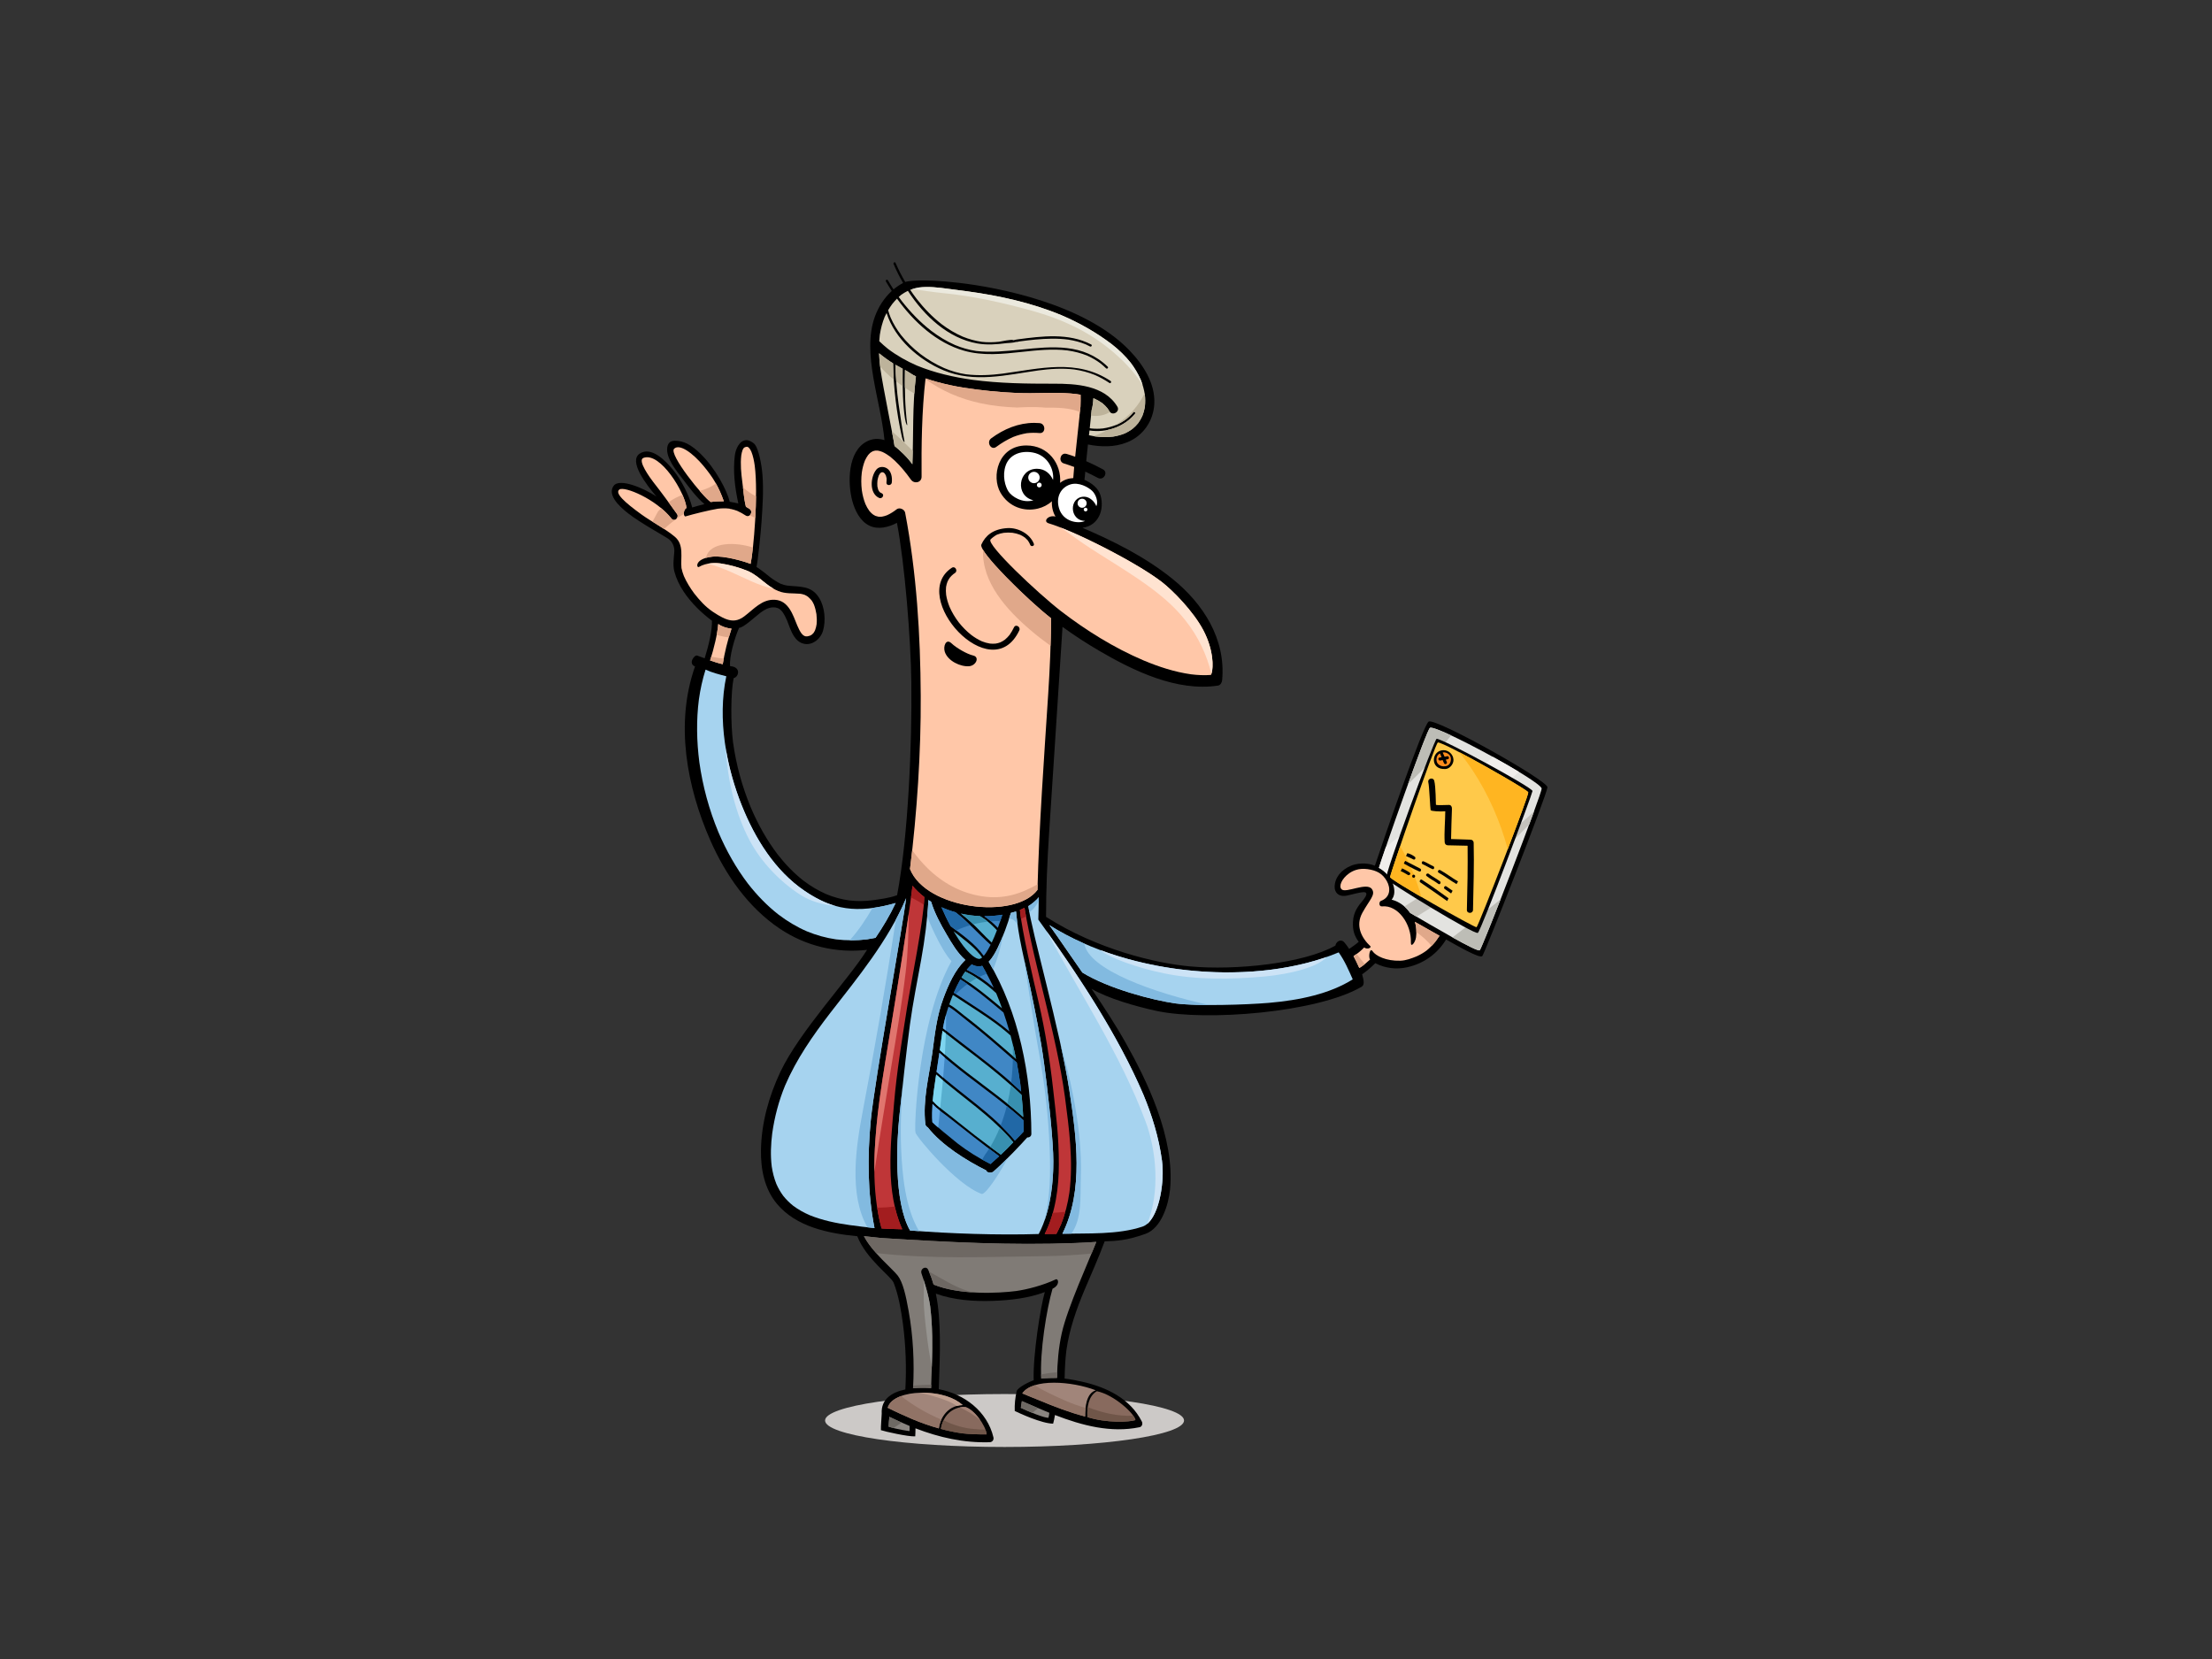 <?xml version="1.0" encoding="utf-8"?>
<!-- Generator: Adobe Illustrator 17.0.0, SVG Export Plug-In . SVG Version: 6.00 Build 0)  -->
<!DOCTYPE svg PUBLIC "-//W3C//DTD SVG 1.1//EN" "http://www.w3.org/Graphics/SVG/1.1/DTD/svg11.dtd">
<svg version="1.1" id="Layer_1" xmlns="http://www.w3.org/2000/svg" xmlns:xlink="http://www.w3.org/1999/xlink" x="0px" y="0px"
	 width="800px" height="600px" viewBox="0 0 800 600" enable-background="new 0 0 800 600" xml:space="preserve">
<rect x="0" y="0" width="800" height="600" fill="#333333" stroke="none"/>
<g>
	<path fill="#CCC9C7" d="M363.32,504.171c35.842,0,64.905,4.282,64.905,9.57c0,5.29-29.064,9.58-64.905,9.58
		c-35.856,0-64.919-4.29-64.919-9.58C298.401,508.452,327.464,504.171,363.32,504.171z"/>
	<path d="M318.886,170.804c-0.037,0-0.075,0.006-0.113,0.011c0.038-0.005,0.063-0.011,0.107-0.011
		c-0.018,0.006-0.044,0.011-0.069,0.025C318.835,170.815,318.861,170.81,318.886,170.804c0.02,0,0.038-0.013,0.064-0.013
		c-0.019,0-0.037,0-0.056,0.013c0.019-0.013,0.044-0.024,0.069-0.03C318.937,170.78,318.912,170.791,318.886,170.804z"/>
	<path d="M319.678,170.959c-0.031-0.016-0.063-0.033-0.096-0.052c-0.018-0.014-0.036-0.025-0.062-0.038
		c0.026,0.013,0.037,0.024,0.05,0.038c-0.037-0.014-0.075-0.032-0.113-0.051c0.038,0.025,0.089,0.043,0.132,0.062
		c0.045,0.033,0.09,0.063,0.134,0.101c-0.044-0.038-0.089-0.068-0.127-0.094C319.627,170.932,319.654,170.943,319.678,170.959z"/>
	<polygon points="318.886,170.804 318.88,170.804 318.886,170.804 318.893,170.804 	"/>
	<path d="M319.57,170.907c0.006,0,0.012,0,0.012,0c0,0.011,0.013,0.011,0.013,0.019c0-0.008,0-0.008-0.007-0.008
		C319.582,170.911,319.582,170.907,319.57,170.907z"/>
	<path d="M493.741,323.938c-0.003,0.005-0.003,0.011-0.003,0.018c0-0.006-0.003-0.018-0.003-0.024c0-0.006,0-0.016,0.003-0.022
		C493.738,323.916,493.738,323.925,493.741,323.938z"/>
	<path d="M221.913,175.726c2.153-3.032,11.224,1.009,15.495,3.833c-3.673-4.267-10.193-12.79-6.043-15.506
		c4.155-2.713,9.248,2.395,12.2,6.055c2.737,3.383,5.778,9.174,6.779,13.43c1.494-0.435,2.969-0.867,4.42-1.229
		c-2.951-2.509-5.397-5.861-7.691-8.874c-2.192-2.885-6.411-7.75-5.732-11.727c0.285-1.698,1.361-2.306,2.762-2.306
		c3.097,0,5.847,1.388,9.281,4.74c5.435,5.306,9.591,13.338,10.54,17.334c0.545,0.111,2.56,0.433,3.105,0.604
		c-1.242-5.684-1.99-11.598-1.268-17.383c0.3-2.317,1.673-5.447,4.156-5.511c1.001-0.019,2.495,0.774,3.117,1.603
		c1.437,1.92,2.445,7.437,2.711,10.864c0.456,5.745,0.058,11.185-0.318,16.932c-0.239,3.814-1.368,14.742-1.836,16.454
		c1.659,1.051,3.56,2.604,5.081,3.819c1.191,0.894,2.407,1.671,3.75,2.312c0.71,0.271,1.419,0.468,2.167,0.603
		c4.65,0.552,8.836-0.171,11.706,4.532c2.015,3.316,2.433,8.181,1.349,11.855c-0.956,3.237-4.523,5.89-7.906,4.326
		c-2.977-1.373-3.96-5.314-5.099-8.102c-0.481-1.089-0.988-2.141-1.679-3.103c-0.285-0.349-0.59-0.66-0.932-0.95
		c-0.24-0.152-0.47-0.285-0.716-0.404c-0.298-0.105-0.595-0.173-0.905-0.232c-0.469-0.037-0.919-0.037-1.382,0
		c-0.57,0.097-1.101,0.249-1.634,0.452c-0.862,0.398-1.647,0.912-2.413,1.475c-2.414,1.901-6.113,5.397-7.672,5.436
		c-1.546,3.433-3.656,10.572-3.249,13.872c4.11,0.228,3.129,3.972,1.285,4.302c-1.089,5.2-1.089,16.649-0.228,23.268
		c1.128,8.095,3.289,16.026,6.438,23.571c2.559,6.024,5.752,11.778,9.73,16.989c0,0.005,0.013,0.021,0.018,0.021
		c2.705,3.465,5.753,6.648,9.205,9.363c2.572,1.957,5.336,3.624,8.287,4.922c2.649,1.102,5.404,1.868,8.236,2.271
		c2.812,0.344,5.619,0.317,8.425-0.03c2.901-0.42,6.258-0.813,8.996-1.854c4.029-21.362,5.396-54.312,5.148-76.761
		c-0.182-16.074-2.419-43.386-5.213-57.907c-2.946,1.595-6.804,2.583-9.997,1.015c-3.397-1.673-5.246-5.577-6.171-9.045
		c-1.697-6.426-1.672-17.715,5.202-21.362c2.18-1.161,4.365-1.18,6.461-0.507c-1.311-14.266-8.279-31.32-3.471-44.648
		c1.26-3.509,3.351-6.792,6.113-9.31c-0.747-1.142-1.456-2.295-2.127-3.44c-0.184-0.323,0.101-0.628,0.386-0.628
		c0.126,0,0.246,0.063,0.335,0.2c0.645,1.129,1.33,2.219,2.039,3.308c1.065-0.898,2.219-1.684,3.459-2.319
		c-1.323-2.28-2.477-4.599-3.446-6.879c-0.139-0.335,0.152-0.631,0.418-0.631c0.12,0,0.235,0.054,0.297,0.216
		c1.021,2.38,2.199,4.697,3.517,6.925c0.469-0.214,5.429-1.302,19.55,0.331c14.113,1.637,45.287,7.629,61.386,24.263
		c5.054,5.22,9.513,12.038,9.139,19.461c-0.315,6.208-4.047,11.619-9.837,13.936c-4.512,1.802-9.427,1.736-14.165,0.772
		c-0.22,2.011-0.43,4.031-0.627,6.047c2.047,0.898,4.061,1.884,6.044,2.951c2.047,1.088,0.228,4.193-1.817,3.102
		c-1.501-0.804-3.029-1.557-4.562-2.279c-0.076,0.823-0.253,2.812-0.305,2.964c2.497,1.089,5.044,2.939,5.83,5.677
		c1.437,5.041-0.634,10.896-6.551,11.675c11.466,4.927,22.679,10.534,32.447,18.383c11.226,9.033,19.436,21.8,18.08,36.688
		c-0.082,0.847-0.569,1.86-1.532,2.001c-14.849,2.255-30.511-5.322-42.951-12.596c-4.51-2.64-8.957-5.523-13.252-8.639
		c-1.61,25.492-3.268,49.943-4.877,74.916c-0.647,9.984-1.078,19.968-1.078,29.964c18.586,11.835,39.783,16.795,52.015,17.909
		c16.718,1.517,41.304-1.089,52.643-7.526c0.146-0.982,1.013-1.811,1.932-1.811c0.437,0,0.886,0.189,1.273,0.639
		c0.653,0.758,1.228,1.559,1.767,2.376c0.608-0.39,2.724-1.862,3.447-2.58c-1.421-1.917-2.268-4.007-2.079-7.241
		c0.204-3.513,1.724-5.547,3.761-7.94c0.197-0.287,1.779-2.168,0.737-2.662c-1.036-0.495-5.814,1.108-7.424,1.254
		c-2.299,0.205-3.75-1.24-3.7-3.338c0.076-3.241,2.269-6.096,6.082-7.645c1.723-0.698,5.195-1.264,8.473,0.057
		c3.544-10.631,17.326-50.535,19.426-52.106c2.167-1.627,43.121,21.274,42.989,23.762c-0.131,2.498-22.647,59.969-23.567,61.018
		c-0.917,1.051-9.359-3.903-13.09-5.991c-3.184,5.206-8.081,8.728-14.127,10.06c-3.867,0.847-7.9,0.373-11.476-1.483
		c-1.292,1.308-3.24,2.969-4.77,4.014c0.799,2.68,0.773,3.941-0.216,4.524c-16.047,9.363-56.183,12.523-73.997,8.749
		c-7.507-1.599-17.84-4.586-23.655-8.021c4.384,6.432,8.667,12.945,12.48,19.759c7.178,12.805,17.807,33.949,15.906,52.923
		c-0.52,5.219-3.066,13.854-8.837,15.929c-6.702,2.422-10.795,2.61-14.817,2.732c-0.019,0.057-0.019,0.106-0.044,0.163
		c-2.167,5.879-4.758,11.583-7.196,17.345c-2.965,7.063-5.499,14.255-6.576,21.856c-0.418,3.405-0.581,6.827-0.645,10.255
		c2.217,0.265,4.403,0.69,6.434,1.155c8.712,1.976,17.277,6.037,21.502,14.404c0.38,0.748,0.096,1.836-0.829,2.035
		c-10.334,2.146-20.734-0.603-30.598-4.408c-0.159,1.096-0.449,2.357-0.666,3.122c-4.155-0.044-12.213-3.784-13.879-4.586
		c-0.095-2.364,0.158-4.86,0.702-7.15c0.323-1.383,4.802-3.549,6.145-3.949c-0.304-9.21,2.484-26.524,4.017-31.903
		c-5.936,2.238-12.531,2.964-18.764,3.18c-6.822,0.241-14.134-0.259-20.639-2.615c1.078,5.176,1.357,10.573,1.457,15.818
		c0.108,6.248-0.208,12.493-0.405,18.74c9.172,1.676,17.573,8.005,19.777,17.428c0.215,0.897-0.412,1.721-1.331,1.752
		c-9.445,0.285-18.313-1.735-26.859-5.024c-0.013,1.055-0.037,2.255-0.095,2.902c-2.526,0.159-10.965-1.743-12.411-2.244
		c-0.032-1.747,0.216-4.007,0.292-5.951c-0.33-5.355,3.802-7.788,8.54-8.77c0.45-7.912,0.152-15.863-0.862-23.705
		c-0.69-5.006-1.533-10.193-3.37-14.91c-1.039-2.398-9.932-8.56-13.144-16.797c-10.738-1.047-22.128-3.452-29.027-11.683
		c-4.569-5.439-5.924-12.593-5.81-19.528c0.165-9.751,2.864-19.424,7.006-28.197c6.97-14.754,24.851-33.641,31.358-44.169
		c-11.086,1.256-22.12-1.318-31.597-7.688c-11.403-7.659-19.601-19.467-25.075-31.897c-8.565-19.443-12.79-42.393-5.536-62.907
		c-2.61-1.018-0.26-4.263,0.785-3.938c0.641,0.201,1.368,0.542,2.699,0.986c1.489-4.751,2.749-10.135,2.634-13.581
		c-3.813-2.843-7.582-6.524-10.236-10.531c-1.481-2.234-2.659-4.661-3.357-7.263c-0.658-2.477-0.095-5.577-0.012-7.336
		c0.075-1.755-0.724-3.517-2.244-4.554c-1.513-1.039-9.818-5.58-14.29-9.022C223.192,182.592,219.758,178.759,221.913,175.726z"/>
	<path fill="#FFC7A8" d="M254.441,168.511c-3.769-4.523-8.646-8.203-10.642-6.209c-1.996,2.001,10.561,17.585,13.259,19.252
		c1.267-0.203,3.471-0.265,4.72-0.271C259.935,176.051,257.875,172.629,254.441,168.511z"/>
	<path fill="#E0A88A" d="M258.908,174.844c1.084,1.922,2.002,3.98,2.87,6.438c-1.249,0.006-3.453,0.068-4.72,0.271
		c-0.748-0.462-2.256-1.995-3.991-4.009C255.164,176.988,257.273,176.138,258.908,174.844z"/>
	<path fill="#FFC7A8" d="M264.558,227.361c-1.672-0.184-3.364-0.658-4.789-1.682c-0.291,3.544-1.571,8.922-2.952,13.186
		c1.381,0.463,3.156,1.055,4.574,1.351C262.068,236.112,263.115,231.643,264.558,227.361z"/>
	<path fill="#BF3638" d="M318.835,444.289c2.8,0.22,4.649,0.143,7.463,0.293c-6.108-13.841-4.244-30.075-2.94-45.658
		c0.924-11.096,2.958-23.581,4.7-34.583c1.572-9.908,5.968-30.996,6.233-39.91c-1.577-1.212-3.022-2.566-4.262-4.082
		c-1.775,14.629-7.774,51.08-8.964,58.207c-1.117,6.716-2.808,17.109-3.599,24.187C316.162,414.508,314.966,430.306,318.835,444.289
		z"/>
	<path fill="#E0756E" d="M327.565,351.455c-1.369,11.507-3.356,22.951-5.239,34.379c-2.085,12.659-4.199,25.309-6.1,37.993
		c-0.088-7.579,0.557-14.889,1.242-21.083c0.791-7.077,2.482-17.471,3.599-24.187c0.962-5.802,5.124-31.033,7.594-48.107
		C328.566,337.468,328.401,344.495,327.565,351.455z"/>
	<path fill="#A6D3EF" d="M380.879,417.02c-0.435-9.589-2.103-23.673-3.269-32.355c-1.29-9.567-3.115-18.418-5.117-28.008
		c-1.901-9.098-4.282-18.092-5.017-27.014c-0.444,0.141-1.419,0.393-1.875,0.52c-1.28,4.317-2.82,8.586-4.777,12.629
		c-0.798,1.638-1.856,3.622-3.242,5.008c10.94,18.402,15.367,41.063,15.425,62.254c0.006,0.937-0.76,1.386-1.489,1.322
		c-1.736,1.99-7.932,8.586-12.215,12.334c-0.733,0.647-2.456,0.469-2.602-0.403c-7.253-3.627-16.121-9.131-21.172-15.6
		c-0.436-0.195-0.79-0.582-0.861-1.172c-1.001-8.684,1.299-17.141,2.516-25.674c0.911-6.854,1.583-13.303,4.015-19.84
		c1.812-4.886,4.106-10.147,7.926-13.842c-2.845-2.458-4.987-6.188-6.735-9.16c-2.153-3.655-4.37-7.723-5.626-11.87
		c-0.164-0.105-0.822-0.549-0.987-0.649c-0.33,6.538-1.306,14.382-2.617,21.57c-1.45,7.994-2.953,15.37-4.06,23.421
		c-1.457,10.92-2.598,21.86-3.788,32.793c-1.001,9.347-2.173,31.166,3.813,41.73c14.078,1.134,31.821,1.749,46.536,1.286
		C380.444,437.286,381.234,424.819,380.879,417.02z"/>
	<path fill="#BF3638" d="M377.839,446.295c1.407-0.011,2.812-0.027,4.218-0.044c0.614-1.14,1.178-2.306,1.692-3.498
		c1.483-3.681,2.439-7.494,3.009-11.421c1.481-11.472-0.113-23.204-1.609-34.602c-3.168-23.119-10.921-46.603-14.621-68.397
		c-0.405,0.178-1.253,0.609-1.672,0.769c0.798,7.948,4.529,23.692,6.79,33.438c2.345,10.078,4.036,20.741,5.194,31.012
		c1.153,10.312,2.111,17.25,2.111,27.606C382.951,429.215,381.753,438.699,377.839,446.295z"/>
	<path fill="#A31D1F" d="M329.478,324.613c0.216-1.565,0.398-2.996,0.552-4.264c1.24,1.516,2.685,2.87,4.262,4.082
		c-0.025,0.828-0.088,1.767-0.176,2.794C332.677,326.218,331.118,325.368,329.478,324.613z"/>
	<path fill="#A31D1F" d="M323.612,436.386c0.641,2.808,1.509,5.544,2.687,8.197c-2.814-0.151-4.664-0.073-7.463-0.293
		c-0.684-2.46-1.197-4.97-1.583-7.501C319.375,436.755,321.509,436.616,323.612,436.386z"/>
	<path fill="#A31D1F" d="M369.275,332.349c-0.178-1.177-0.317-2.274-0.419-3.248c0.419-0.16,1.267-0.591,1.672-0.769
		c0.177,1.017,0.367,2.041,0.557,3.065C370.489,331.735,369.882,332.045,369.275,332.349z"/>
	<path fill="#A31D1F" d="M385.276,438.276c-0.432,1.513-0.939,3.007-1.527,4.477c-0.514,1.193-1.077,2.358-1.692,3.498
		c-1.407,0.017-2.812,0.033-4.218,0.044c1.242-2.409,2.192-5,2.933-7.674C382.272,438.561,383.775,438.447,385.276,438.276z"/>
	<path fill="#57AFCF" d="M337.511,398.333c0.892,1.026,1.9,1.901,2.97,2.742c4.075,3.113,8.019,6.369,12.069,9.512
		c3.103,2.387,6.246,4.724,9.42,7.011c1.553-1.445,3.059-2.932,4.49-4.491c-7.95-9.585-18.612-16.305-27.886-24.485
		c-0.316,2.117-0.632,4.239-0.924,6.367c-0.139,1.083-0.24,2.155-0.33,3.23C337.391,398.238,337.448,398.272,337.511,398.333z"/>
	<path fill="#4087C5" d="M337.25,399.278c-0.107,2.073-0.227,4.512-0.044,6.595c0.76,0.875,6.702,5.763,9.187,7.732
		c3.66,2.801,7.575,5.252,11.706,7.312c0.037,0.019,0.076,0.051,0.114,0.076c1.059-0.939,2.103-1.878,3.143-2.832
		c-6.317-4.6-12.379-9.491-18.536-14.304C340.906,402.399,338.899,401.044,337.25,399.278z"/>
	<path fill="#4087C5" d="M367.031,412.492c1.001-0.964,2.56-2.528,3.193-3.268c-0.013-1.356-0.037-2.716-0.101-4.08
		c-3.2-2.896-6.556-5.626-9.983-8.275c-6.867-5.276-13.938-10.32-20.399-16.091c-0.335,2.29-0.678,4.575-1.027,6.87
		C348.09,395.995,358.949,402.775,367.031,412.492z"/>
	<path fill="#57AFCF" d="M349.592,387.828c6.892,5.298,13.98,10.36,20.474,16.15c-0.133-2.661-0.324-5.309-0.602-7.958
		c-5.056-4.838-10.491-9.241-16.028-13.53c-4.194-3.232-8.42-6.41-12.568-9.7c0,0.027,0,0.044-0.006,0.07
		c-0.3,2.312-0.635,4.624-0.971,6.931C343.009,382.617,346.267,385.259,349.592,387.828z"/>
	<path fill="#4087C5" d="M345.347,375.256c8.16,6.289,16.465,12.42,23.972,19.491c-0.108-0.905-0.197-1.817-0.318-2.728
		c0.006,0.056,0.013,0.1,0.018,0.144c-0.006-0.051-0.012-0.109-0.025-0.167c0,0.013,0.006,0.013,0.006,0.022
		c-0.006-0.01-0.006-0.029-0.006-0.041v-0.024c-0.362-2.566-0.785-5.125-1.273-7.671c-6.075-5.285-12.092-10.62-18.466-15.546
		c0.032,0.017,0.064,0.037,0.089,0.062c-1.456-1.121-2.863-2.28-4.307-3.416c0,0.009,0.013,0.016,0.013,0.016
		c-0.647-0.488-1.319-0.918-2.015-1.324c-0.862,2.537-1.558,5.138-2.008,7.785C342.466,373.001,343.896,374.135,345.347,375.256z"/>
	<path fill="#7DD5F0" d="M337.65,394.988c0.293-2.128,0.609-4.25,0.924-6.367c0.798,0.712,1.616,1.4,2.44,2.098
		c-0.031,0.362-0.057,0.722-0.096,1.096c-0.278,2.97-0.575,5.936-0.88,8.906c-0.906-0.739-1.76-1.506-2.527-2.388
		c-0.063-0.06-0.12-0.095-0.191-0.114C337.41,397.143,337.511,396.071,337.65,394.988z"/>
	<path fill="#66ADE6" d="M337.25,399.278c0.83,0.885,1.744,1.665,2.693,2.414c-0.216,2.033-0.418,4.061-0.62,6.094
		c-1.058-0.907-1.875-1.637-2.116-1.912C337.023,403.79,337.143,401.35,337.25,399.278z"/>
	<path fill="#66ADE6" d="M341.103,389.712c-0.804-0.685-1.602-1.367-2.389-2.065c0.349-2.295,0.691-4.58,1.027-6.87
		c0.633,0.566,1.28,1.116,1.919,1.675C341.503,384.871,341.312,387.292,341.103,389.712z"/>
	<path fill="#7DD5F0" d="M341.717,381.406c-0.607-0.531-1.229-1.064-1.825-1.614c0.336-2.307,0.671-4.619,0.971-6.931
		c0.006-0.025,0.006-0.043,0.006-0.07c0.406,0.317,0.811,0.623,1.203,0.939C341.997,376.288,341.87,378.853,341.717,381.406z"/>
	<path fill="#66ADE6" d="M342.104,372.708c-0.361-0.282-0.717-0.563-1.077-0.847c0.285-1.698,0.683-3.37,1.16-5.024
		C342.148,368.788,342.148,370.744,342.104,372.708z"/>
	<path fill="#57AFCF" d="M348.685,367.26c6.494,4.949,12.62,10.338,18.777,15.699c-0.569-2.845-1.227-5.663-1.981-8.457
		c-1.223-1.072-2.465-2.122-3.75-3.124c-5.469-4.19-11.372-7.748-17.098-11.557c-0.469,1.135-0.905,2.29-1.317,3.455
		C345.258,364.354,346.924,365.892,348.685,367.26z"/>
	<path fill="#4087C5" d="M365.08,373.052c-0.645-2.307-1.368-4.596-2.147-6.862c-2.831-2.376-5.657-4.757-8.57-7.025
		c-2.276-1.743-4.606-3.402-7.027-4.933c-0.881,1.549-1.665,3.164-2.375,4.808C351.764,363.575,358.828,367.776,365.08,373.052z"/>
	<path fill="#57AFCF" d="M362.394,364.66c-0.608-1.675-1.235-3.341-1.919-4.986c-0.082-0.181-0.165-0.357-0.248-0.542
		c-1.089-1.001-2.211-1.97-3.376-2.886c-2.427-1.857-4.985-3.522-7.728-4.86c-0.488,0.693-0.945,1.402-1.375,2.131
		C352.942,356.804,357.681,360.711,362.394,364.66z"/>
	<path fill="#4087C5" d="M359.392,357.24c-1.249-2.712-2.624-5.36-4.144-7.938c-0.963,0.304-2.028,0.287-3.218-0.23
		c-0.197-0.094-0.392-0.192-0.583-0.295c-0.66,0.607-1.26,1.253-1.824,1.944C353.158,352.425,356.415,354.679,359.392,357.24z"/>
	<path fill="#57AFCF" d="M351.802,345.71c0.455,0.336,0.924,0.633,1.431,0.885c0.228,0.067,0.444,0.135,0.671,0.189
		c0.128,0.005,0.254,0.005,0.381,0.005c0.102-0.021,0.19-0.054,0.278-0.076c0.178-0.098,0.342-0.189,0.507-0.304
		c0.045-0.046,0.076-0.082,0.12-0.122c-0.234-0.328-0.462-0.664-0.709-0.988c-2.744-3.338-6.272-5.834-9.624-8.501
		c1.103,1.878,2.307,3.685,3.619,5.417C349.484,343.474,350.547,344.683,351.802,345.71z"/>
	<path fill="#4087C5" d="M355.767,345.698c0.141-0.154,0.267-0.298,0.394-0.454c0.817-1.12,1.494-2.317,2.116-3.552
		c-4.232-3.749-7.881-8.013-12.365-11.502c-0.109-0.09-0.224-0.173-0.343-0.262c-1.747-0.482-3.446-1.096-5.067-1.824
		c0.018,0.057,0.037,0.108,0.061,0.165c0.971,2.26,2.041,4.505,3.237,6.671c0.045,0.037,0.07,0.068,0.12,0.106
		C348.096,338.183,352.714,341.377,355.767,345.698z"/>
	<path fill="#57AFCF" d="M351.067,333.401c2.636,2.388,4.953,5.106,7.596,7.501c0.322-0.687,0.638-1.375,0.938-2.073
		c0.323-0.783,0.646-1.583,0.955-2.382c-1.191-1.291-2.458-2.477-3.838-3.566c-0.748-0.55-1.508-1.061-2.287-1.545
		c-2.312-0.101-4.63-0.411-6.886-0.92C348.749,331.379,349.927,332.367,351.067,333.401z"/>
	<path fill="#4087C5" d="M360.88,335.573c0.583-1.568,1.133-3.146,1.628-4.743c-2.141,0.361-4.333,0.536-6.538,0.536
		C357.751,332.584,359.378,333.994,360.88,335.573z"/>
	<path fill="#3890B0" d="M361.583,407.849c1.711,1.67,3.345,3.406,4.878,5.257c-1.431,1.559-2.938,3.046-4.49,4.491
		c-1.288-0.929-2.559-1.868-3.834-2.805C359.455,412.605,360.596,410.282,361.583,407.849z"/>
	<path fill="#2168A6" d="M356.135,417.784c0.545-0.764,1.084-1.532,1.584-2.333c1.211,0.912,2.421,1.816,3.637,2.71
		c-1.04,0.955-2.084,1.894-3.143,2.832c-0.038-0.025-0.077-0.057-0.114-0.076c-0.975-0.487-1.925-0.994-2.875-1.519
		C355.54,418.864,355.845,418.319,356.135,417.784z"/>
	<path fill="#2168A6" d="M364.117,400.025c2.047,1.659,4.055,3.359,6.006,5.119c0.064,1.364,0.088,2.725,0.101,4.08
		c-0.633,0.741-2.192,2.304-3.193,3.268c-1.609-1.939-3.332-3.744-5.118-5.479C362.78,404.749,363.516,402.418,364.117,400.025z"/>
	<path fill="#3890B0" d="M365.586,392.448c1.319,1.159,2.611,2.357,3.878,3.573c0.278,2.648,0.469,5.297,0.602,7.958
		c-1.869-1.667-3.788-3.272-5.734-4.832C364.852,396.947,365.27,394.703,365.586,392.448z"/>
	<path fill="#2168A6" d="M366.308,383.057c0.469,0.409,0.938,0.815,1.413,1.227c0.488,2.545,0.911,5.105,1.273,7.671v0.024
		c0,0.013,0,0.032,0.006,0.041c0.12,0.91,0.21,1.822,0.318,2.728c-1.186-1.113-2.39-2.196-3.612-3.268
		C366.056,388.68,366.259,385.853,366.308,383.057z"/>
	<path fill="#3890B0" d="M366.22,377.46c0.443,1.825,0.874,3.654,1.241,5.5c-0.379-0.336-0.76-0.668-1.139-0.994
		C366.328,380.45,366.297,378.954,366.22,377.46z"/>
	<path fill="#2168A6" d="M345.696,359.526c-0.242-0.163-0.494-0.323-0.735-0.487c0.71-1.645,1.494-3.259,2.375-4.808
		c0.856,0.538,1.699,1.108,2.541,1.678C348.4,356.981,347.012,358.202,345.696,359.526z"/>
	<path fill="#3890B0" d="M350.592,355.407c-0.932-0.652-1.881-1.283-2.844-1.89c0.43-0.729,0.886-1.438,1.375-2.131
		c1.438,0.704,2.831,1.503,4.174,2.364C352.372,354.251,351.467,354.807,350.592,355.407z"/>
	<path fill="#2168A6" d="M354.165,353.305c-1.464-0.958-2.971-1.825-4.542-2.585c0.565-0.691,1.165-1.337,1.824-1.944
		c0.19,0.103,0.386,0.201,0.583,0.295c1.19,0.517,2.255,0.534,3.218,0.23c0.557,0.945,1.089,1.901,1.609,2.865
		C355.938,352.494,355.039,352.882,354.165,353.305z"/>
	<path fill="#2168A6" d="M345.86,336.498c-0.653-0.48-1.304-0.969-1.939-1.449c-0.051-0.038-0.075-0.07-0.12-0.106
		c-1.196-2.166-2.267-4.412-3.237-6.671c-0.024-0.057-0.044-0.108-0.061-0.165c1.621,0.728,3.319,1.342,5.067,1.824
		c0.12,0.089,0.235,0.171,0.343,0.262c1.773,1.373,3.407,2.873,5.003,4.409C349.179,335.105,347.495,335.74,345.86,336.498z"/>
	<path fill="#3890B0" d="M351.999,334.296c-0.31-0.298-0.614-0.603-0.932-0.896c-1.14-1.034-2.319-2.022-3.522-2.984
		c2.256,0.509,4.574,0.818,6.886,0.92c0.779,0.484,1.539,0.994,2.287,1.545c0.177,0.147,0.342,0.306,0.531,0.46
		C355.47,333.534,353.715,333.849,351.999,334.296z"/>
	<path fill="#2168A6" d="M358.391,333.218c-0.775-0.652-1.583-1.273-2.42-1.852c2.204,0,4.397-0.174,6.538-0.536
		c-0.235,0.755-0.482,1.514-0.741,2.26C360.634,333.09,359.513,333.129,358.391,333.218z"/>
	<path fill="#D9D1BC" d="M318.404,133.391c0.952,6.776,4.765,25.01,5.114,27.91c1.767,1.419,4.504,3.852,6.456,6.61
		c0.443-10.473-0.039-21.369,1.292-31.783c-1.178-0.495-2.838-1.762-3.978-2.331c-0.115,6.549-0.025,13.245,0.824,19.765
		c0.063,0.53-0.469,0-0.811-2.157c-0.722-4.51-0.95-11.345-0.843-18.042c-0.88-0.455-1.754-0.943-2.617-1.449
		c0.103,4.402,0.488,9.408,1.115,13.993c0.633,4.593,1.395,9.591,2.167,13.774c0.089,0.525-0.545,0.087-0.963-1.787
		c-1.914-8.693-3.008-17.561-3.161-26.481c-1.759-1.089-3.451-2.312-5.06-3.651C317.999,129.641,318.164,131.514,318.404,133.391z"
		/>
	<path fill="#D9D1BC" d="M404.103,147.061c1.102,1.838-1.774,3.509-2.869,1.678c-0.216-0.362-0.439-0.701-0.679-1.045
		c-0.551-0.671-1.154-1.28-1.825-1.836c-0.906-0.657-1.863-1.199-2.876-1.665c-0.134-0.057-0.278-0.098-0.419-0.152
		c-0.07,1.451-0.241,2.896-0.633,4.282c-0.215,2.185-0.45,4.367-0.683,6.549c0.201,0.033,0.416,0.078,0.62,0.101
		c1.393,0.133,2.756,0.127,4.143-0.018c1.736-0.252,3.389-0.698,5.011-1.368c1.249-0.558,2.401-1.227,3.502-2.041
		c0.925-0.736,1.756-1.533,2.509-2.456c0.076-0.097,0.177-0.139,0.267-0.139c0.297,0,0.569,0.417,0.315,0.726
		c-3.901,4.765-10.439,6.925-16.457,6.008c-0.063,0.576-0.132,1.151-0.197,1.729c0.756,0.163,1.509,0.312,2.275,0.43
		c2.154,0.26,4.308,0.317,6.462,0.063c1.381-0.222,2.717-0.569,4.022-1.078c1.057-0.46,2.046-1.031,2.971-1.722
		c0.748-0.609,1.419-1.278,2.026-2.025c0.603-0.818,1.111-1.686,1.534-2.613c0.45-1.139,0.76-2.304,0.951-3.519
		c0.146-1.394,0.127-2.788-0.019-4.18c-0.28-1.885-0.792-3.687-1.503-5.45c-0.956-2.171-2.165-4.188-3.597-6.091
		c-1.99-2.512-4.283-4.704-6.804-6.686c-5.614-4.283-11.745-7.753-18.239-10.534c-10.908-4.532-22.469-7.068-34.137-8.655
		c-2.472-0.316-4.936-0.647-7.399-0.974c0.151,0.011,0.292,0.038,0.443,0.057c-3.471-0.463-6.969-0.88-10.458-0.463
		c-1.097,0.184-2.148,0.457-3.194,0.829c0.753,1.121,1.528,2.219,2.351,3.289c2.66,3.414,5.664,6.535,9.083,9.196
		c2.383,1.79,4.897,3.309,7.628,4.481c2.205,0.893,4.466,1.524,6.823,1.855c2.103,0.243,4.162,0.19,6.266-0.025
		c0.746-0.082,4.574-1.007,5.22-0.558c0.62-0.177,1.424-0.292,1.494-0.304c8.768-1.17,18.454-2.42,26.614,1.851
		c0.475,0.246,0.056,0.963-0.418,0.717c-0.488-0.262-0.982-0.501-1.476-0.731c-2.077-0.861-4.218-1.41-6.437-1.752
		c-3.914-0.515-7.843-0.374-11.771-0.021c-1.976,0.174-3.952,0.431-5.929,0.691c-0.233,0.032-0.81,0.241-1.192,0.182
		c-0.904,0.323-2.988,0.381-3.382,0.423c-3.585,0.465-7.058,0.744-10.642,0.105c-10.496-1.878-19.119-9.903-25.048-19.02
		c-0.848,0.42-1.66,0.882-2.426,1.44c-0.304,0.252-0.603,0.507-0.886,0.771c0.354,0.482,0.715,0.979,1.077,1.459
		c3.129,4.009,6.659,7.679,10.675,10.795c2.672,2.02,5.504,3.765,8.576,5.119c2.471,1.032,5.004,1.773,7.667,2.161
		c5.257,0.633,10.845,0.063,16.425-0.515c11.175-1.146,22.395-2.285,31.162,6.21c0.38,0.366-0.21,0.956-0.595,0.581
		c-0.639-0.62-1.305-1.215-2.008-1.775c-1.489-1.113-3.06-2.038-4.757-2.786c-2.331-0.963-4.746-1.557-7.234-1.908
		c-5.399-0.652-10.884-0.07-16.357,0.522c-7.094,0.766-14.165,1.525-21.02-0.425c-9.9-2.82-18.156-10.388-24.236-18.828
		c-0.595,0.609-1.166,1.242-1.703,1.912c-0.539,0.744-1.047,1.497-1.503,2.276c0.254,0.913,0.545,1.813,0.912,2.691
		c0.977,2.246,2.236,4.296,3.713,6.242c2.072,2.617,4.453,4.908,7.083,6.949c2.66,2,5.511,3.698,8.565,5.041
		c2.552,1.078,5.168,1.851,7.905,2.255c-0.007,0-0.026,0-0.038-0.005c0.019,0.005,0.038,0.005,0.05,0.005
		c0.025,0,0.039,0,0.064,0.013c-0.013-0.013-0.039-0.013-0.051-0.013c4.441,0.552,8.881,0.306,13.316-0.259
		c-0.019,0-0.025,0-0.044,0c13.405-1.797,26.815-5.441,38.979,2.674c0.443,0.284,0.024,1.007-0.424,0.715
		c-1.668-1.112-3.402-2.077-5.246-2.883c-2.426-0.982-4.911-1.633-7.508-2.001c-4.356-0.525-8.704-0.221-13.049,0.361
		c0.039-0.011,0.076-0.011,0.114-0.011c-11.517,1.595-23.153,4.65-34.353-0.067c-8.856-3.736-17.567-11.283-20.551-20.701
		c-0.241,0.444-0.468,0.901-0.684,1.369c-0.855,2.115-1.425,4.298-1.767,6.551c-0.095,0.76-0.159,1.511-0.203,2.274
		c1.014,0.969,2.066,1.914,3.167,2.793c3.232,2.433,6.728,4.404,10.439,6.02c6.462,2.659,13.291,4.194,20.198,5.168
		c9.754,1.291,19.421,1.408,29.228,1.396C389.102,138.737,399.453,139.321,404.103,147.061z"/>
	<path fill="#EBE9DE" d="M401.036,126.035c-8.096-6.543-17.496-10.776-27.493-13.563c-10.604-2.951-21.526-5.408-32.499-6.472
		c-3.8-0.366-7.563-1.039-11.276-1.381c0.844-0.274,1.705-0.499,2.593-0.647c3.49-0.417,6.987,0,10.458,0.463
		c-0.151-0.019-0.293-0.046-0.443-0.057c2.464,0.327,4.928,0.658,7.399,0.974c11.668,1.587,23.229,4.123,34.137,8.655
		c6.494,2.782,12.625,6.251,18.239,10.534c2.521,1.982,4.814,4.174,6.804,6.686c1.431,1.903,2.64,3.92,3.597,6.091
		c0.268,0.66,0.494,1.324,0.699,1.992C410.108,134.143,405.535,129.666,401.036,126.035z"/>
	<path fill="#BDB39B" d="M326.464,139.662c-0.793-0.544-1.572-1.115-2.332-1.697c-0.146-2.077-0.248-4.125-0.292-6.05
		c0.863,0.506,1.736,0.994,2.617,1.449C326.425,135.481,326.425,137.603,326.464,139.662z"/>
	<path fill="#BDB39B" d="M318.316,132.587c-0.182-1.602-0.329-3.216-0.379-4.824c1.609,1.338,3.301,2.561,5.06,3.651
		c0.033,1.95,0.121,3.903,0.241,5.842C321.483,135.829,319.824,134.276,318.316,132.587z"/>
	<path fill="#BDB39B" d="M327.262,140.213c-0.027-2.149-0.013-4.29,0.025-6.416c1.14,0.569,2.8,1.836,3.978,2.331
		c-0.254,2.049-0.437,4.128-0.576,6.205C329.478,141.677,328.325,140.937,327.262,140.213z"/>
	<path fill="#BDB39B" d="M330.112,163.057c-0.025,1.627-0.076,3.241-0.139,4.854c-1.951-2.758-4.688-5.19-6.456-6.61
		c-0.095-0.799-0.45-2.75-0.944-5.306C325.195,158.212,327.678,160.612,330.112,163.057z"/>
	<path fill="#BDB39B" d="M395.855,144.192c1.013,0.466,1.97,1.009,2.876,1.665c0.671,0.557,1.273,1.166,1.825,1.836
		c0.239,0.344,0.463,0.683,0.679,1.045c0.056,0.097,0.12,0.173,0.184,0.246c-2.016,1.313-4.424,1.651-6.829,1.321
		c0.075-0.658,0.152-1.321,0.215-1.984c0.392-1.386,0.563-2.831,0.633-4.282C395.577,144.094,395.721,144.135,395.855,144.192z"/>
	<path fill="#BDB39B" d="M400.708,155.447c3.775-0.81,7.311-2.751,9.78-5.771c0.254-0.309-0.018-0.726-0.315-0.726
		c-0.09,0-0.191,0.043-0.267,0.139c-0.753,0.923-1.584,1.721-2.509,2.456c-1.101,0.814-2.253,1.483-3.502,2.041
		c-0.12,0.051-0.248,0.089-0.369,0.138c0.21-0.144,0.419-0.284,0.621-0.428c4.403-3.054,7.596-6.4,9.813-11.058
		c0.038,0.173,0.07,0.35,0.096,0.53c0.146,1.392,0.165,2.786,0.019,4.18c-0.19,1.215-0.5,2.38-0.951,3.519
		c-0.423,0.928-0.932,1.795-1.534,2.613c-0.607,0.747-1.278,1.416-2.026,2.025c-0.925,0.691-1.914,1.262-2.971,1.722
		c-1.305,0.509-2.641,0.856-4.022,1.078c-2.154,0.254-4.308,0.197-6.462-0.063c-0.271-0.044-0.545-0.094-0.81-0.141
		C397.167,157.197,398.997,156.389,400.708,155.447z"/>
	<path fill="#FFFFFF" d="M392.454,188.392c-5.848-0.089-5.873-8.757-0.361-8.757c2.084,0,3.896,1.925,4.408,3.444
		c0.812-1.532-0.177-4.32-1.531-5.577c-1.343-1.261-4.855-3.327-8.009-2.25c-3.148,1.077-5.182,4.334-3.953,8.551
		C384.446,188.752,390.033,189.562,392.454,188.392z"/>
	<path fill="#FFC7A8" d="M379.105,250.883c0.589-9.079,0.977-18.16,1.051-27.258c-8.298-6.457-26.384-24.163-25.232-26.691
		c1.438-3.146,4.125-5.598,9.363-5.936c3.795-0.246,8.204,1.976,9.623,5.672c0.317,0.829-1.013,1.196-1.331,0.36
		c-0.044-0.109-0.087-0.217-0.138-0.331c-0.229-0.481-0.481-0.912-0.798-1.343c-0.293-0.316-0.583-0.609-0.913-0.891
		c-0.544-0.406-1.114-0.742-1.736-1.032c-0.925-0.366-1.856-0.607-2.825-0.748c-1.051-0.106-2.078-0.106-3.123,0.014
		c-0.874,0.138-1.705,0.354-2.521,0.688c-0.525,0.258-1.888,1.237-2.292,1.724c-1.539,1.857,17.147,19.467,25.548,25.966
		c9.173,7.031,19.118,13.214,29.761,17.759c5.518,2.312,11.263,4.199,17.193,5.035c2.407,0.303,4.829,0.417,7.246,0.228
		c1.07-2.517,0.902-9.137-2.735-16.083c-3.643-6.952-11.099-14.462-15.065-17.547c-9.781-7.458-31.947-18.544-40.885-21.193
		c-2.255-0.666-0.165-3.14,2.439-2.45c-0.968-1.603-1.399-3.581-1.311-5.538c-1.406,1.308-3.205,2.206-5.074,2.653
		c-4.947,1.205-10.484-0.58-13.494-5.725c-3.42-5.848-0.905-17.093,9.344-17.104c7.931-0.014,12.707,6.613,12.208,13.524
		c1.349-1.108,3.021-1.654,4.758-1.73c0.1-1.342,0.215-2.683,0.328-4.02c-1.217-0.452-2.452-0.883-3.699-1.264
		c-2.035-0.595-1.42-3.546,0.404-3.546c0.172,0,0.356,0.027,0.546,0.083c1.051,0.311,2.078,0.658,3.105,1.032
		c0.494-4.903,1.076-9.786,1.577-14.684c-0.019-0.119-0.019-0.254,0.006-0.392c0.032-0.132,0.051-0.274,0.077-0.408
		c0.087-0.91,0.178-1.817,0.265-2.725c0.064-1.402,0.052-2.812,0.039-4.215c-0.52-0.095-1.039-0.179-1.559-0.254
		c-5.511-0.666-11.054-0.349-16.585-0.311c-6.594,0.041-13.27-0.558-19.801-1.369c-6.106-0.76-12.278-1.982-18.131-3.972
		c-1.376,11.806-1.52,24.555-1.433,35.549c0.025,2.125-2.648,2.751-3.865,1.04c-0.461-0.633-0.924-1.265-1.4-1.887
		c-1.816-2.333-3.787-4.577-6.1-6.411c-0.886-0.658-1.81-1.254-2.813-1.709c-0.52-0.202-1.046-0.362-1.591-0.465
		c-0.348-0.03-0.69-0.03-1.044-0.006c-0.279,0.065-0.557,0.128-0.837,0.228c-0.278,0.139-0.544,0.306-0.797,0.482
		c-0.342,0.287-0.646,0.596-0.925,0.939c-0.443,0.62-0.824,1.289-1.135,1.989c-0.538,1.367-0.894,2.801-1.107,4.245
		c-0.266,2.152-0.254,4.32,0.006,6.467c0.246,1.694,0.652,3.357,1.285,4.943c0.392,0.88,0.848,1.722,1.419,2.499
		c0.355,0.433,0.747,0.837,1.178,1.193c0.328,0.24,0.678,0.443,1.039,0.62c0.349,0.128,0.702,0.224,1.064,0.293
		c0.43,0.038,0.862,0.038,1.285-0.008c0.641-0.108,1.26-0.292,1.863-0.526c1.249-0.563,2.402-1.31,3.485-2.153
		c1.02-0.785,2.82,0.033,3.045,1.242c4.145,21.792,5.526,44.115,5.638,66.264c0.114,20.362-1.361,42.379-3.876,62.595
		c5.778,14.602,37.921,18.457,46.093,7.56C375.844,298.148,377.572,274.532,379.105,250.883z"/>
	<path fill="#FFE3D1" d="M428.681,224.315c-6.448-8.115-15.107-13.79-23.749-19.334c-4.782-3.072-9.686-5.987-14.354-9.242
		c-2.351-1.648-4.663-3.408-7.077-4.981c10.402,4.056,28.203,13.243,36.679,19.712c3.966,3.084,11.423,10.595,15.065,17.547
		c3.458,6.613,3.775,12.915,2.876,15.677C436.436,236.825,433.426,230.274,428.681,224.315z"/>
	<path fill="#E0A88A" d="M390.578,148.997c-3.783-1.543-8.368-1.614-12.449-1.556c-0.43-0.037-0.861-0.082-1.292-0.114
		c-3.003-0.216-6.019-0.101-9.049,0.06c-4.37-0.175-8.734-0.596-13.048-1.524c-7.577-1.625-14.291-4.567-20.025-8.773
		c0.006-0.076,0.02-0.154,0.02-0.228c5.852,1.99,12.024,3.213,18.131,3.972c6.531,0.81,13.207,1.41,19.801,1.369
		c5.531-0.038,11.074-0.355,16.585,0.311c0.52,0.075,1.039,0.159,1.559,0.254c0.013,1.404,0.025,2.813-0.039,4.215
		C390.711,147.657,390.647,148.326,390.578,148.997z"/>
	<path fill="#E0A88A" d="M355.534,198.882c3.211,5.422,17.51,19.214,24.623,24.743c-0.024,3.306-0.101,6.614-0.216,9.922
		c-2.528-1.814-4.978-3.703-7.335-5.725C364.117,220.566,355.046,210.639,355.534,198.882z"/>
	<path fill="#E0A88A" d="M335.471,314.011c5.474,5.352,12.049,8.958,19.65,10.136c7.779,1.208,14.039-0.852,20.158-4.348
		c-0.013,0.679-0.044,1.372-0.063,2.044c-8.172,10.898-40.315,7.043-46.093-7.56c0.278-2.236,0.546-4.507,0.798-6.784
		C331.593,309.821,333.431,312.008,335.471,314.011z"/>
	<path fill="#FFFFFF" d="M375.02,169.538c2.971,0,4.833,1.843,5.827,4.036c0.45-3.631-1.805-8.945-7.379-9.933
		c-4.473-0.791-8.413,0.886-9.743,4.673c-1.33,3.782-0.158,7.659,1.014,9.458c1.165,1.8,5.037,4.323,8.889,3.195
		c0.044-0.014,0.094-0.025,0.139-0.032C367.006,179.4,368.146,169.538,375.02,169.538z"/>
	<path fill="#E3E3E0" d="M535.178,343.664c0.931-0.812,22.735-57.235,22.384-58.529c-0.786-2.881-37.607-22.842-40.364-21.924
		c-1.17,0.387-17.115,46.004-18.505,50.654c4.766,2.509,7.038,8.641,4.614,11.514c2.789,0.704,5.082,2.479,6.703,4.803
		C518.316,335.043,534.246,344.469,535.178,343.664z"/>
	<path fill="#F0EEEC" d="M539.907,273.727c3.369,1.849,6.636,3.731,9.425,5.422c-2.156,1.927-4.269,3.907-6.352,5.92
		c-6.687,6.434-13.511,12.674-20.653,18.595c-6.231,5.17-12.565,10.227-18.846,15.338c-0.921-2.033-2.582-3.971-4.789-5.136
		c0.289-0.969,1.212-3.719,2.506-7.475C514.418,295.842,527.616,285.281,539.907,273.727z"/>
	<path fill="#BDBDB6" d="M542.713,325.259c-3.927,10.043-7.19,18.102-7.535,18.405c-0.469,0.406-4.707-1.775-9.864-4.642
		C531.206,334.561,536.96,329.912,542.713,325.259z"/>
	<path fill="#BDBDB6" d="M515.185,277.718c-1.952,1.995-3.95,3.958-5.965,5.898c3.875-10.747,7.444-20.227,7.977-20.405
		c0.705-0.233,3.645,0.893,7.636,2.761C521.637,269.907,518.447,273.846,515.185,277.718z"/>
	<path fill="#C4C2BC" d="M518.866,320.543c7.351-4.784,14.256-10.206,21.403-15.503c4.601-3.416,10.229-7.147,14.573-11.694
		c-0.535,1.467-1.128,3.084-1.771,4.822c-6.331,6.285-12.334,13.054-19.267,18.66c-2.166,1.743-4.384,3.428-6.621,5.092
		c-4.864,3.365-9.886,6.526-14.896,9.599c-0.802-0.468-1.571-0.925-2.277-1.337c-0.608-0.875-1.308-1.667-2.093-2.35
		C511.672,325.552,515.314,323.109,518.866,320.543z"/>
	<path fill="#FFC7A8" d="M491.612,350.094c1.214-0.639,3.383-2.578,3.9-3.079c-0.708-0.853-0.109-4.493,0.889-3.002
		c1.151,1.703,4.897,3.598,10.036,3.44c2.074-0.063,4.048-0.823,5.97-1.603c1.249-0.563,2.405-1.243,3.507-2.052
		c1.254-1.021,2.356-2.16,3.363-3.421c0.434-0.595,0.85-1.197,1.252-1.813c0.032-0.057,0.067-0.082,0.101-0.127
		c-2.991-1.673-5.982-3.352-8.954-5.054c0.668,1.79,0.644,4.147,0.44,5.623c-0.271,1.94-1.919,3.846-1.846,1.889
		c0.248-6.649-4.637-13.701-10.462-13.089c-1.193,0.128-1.089-1.722-0.409-1.973c3.403-1.227,3.668-4.526,2.152-7.198
		c-1.52-2.659-3.56-3.803-6.924-4.296c-3.367-0.488-5.585,0.721-6.713,1.527c-2.717,1.936-3.812,4.662-2.717,5.76
		c1.553,1.551,9.192-2.745,10.998-0.04c1.372,2.057-0.852,3.788-3.462,8.514c-2.613,4.73-0.333,9.091,2.929,12.162
		c0.317,0.298-0.883,1.357-2.299,0.412c-1.361,1.37-2.23,2.06-3.838,3.113C490.187,347.015,491.043,348.821,491.612,350.094z"/>
	<path fill="#E0A88A" d="M519.276,340.376c-0.491,0.609-1,1.188-1.539,1.747c-1.552-1.931-3.465-3.606-5.496-5.016
		c0-1.224-0.145-2.591-0.566-3.725c2.972,1.702,5.963,3.381,8.954,5.054c-0.034,0.045-0.069,0.07-0.101,0.127
		C520.126,339.179,519.71,339.782,519.276,340.376z"/>
	<path fill="#E0A88A" d="M493.597,348.684c-0.698,0.566-1.437,1.116-1.985,1.41c-0.569-1.273-1.425-3.079-2.089-4.307
		c0.43-0.279,0.797-0.536,1.14-0.782C491.612,346.261,492.582,347.486,493.597,348.684z"/>
	<path fill="#A6D3EF" d="M425.16,362.901c8.139,1.059,25.535,0.488,33.714-0.2c11.339-0.964,22.185-3.346,30.362-8.503
		c-1.476-3.357-2.939-6.763-5.086-9.762c-28.988,12.22-74.79,9.02-104.639-9.851c3.731,5.179,8.26,11.943,11.947,17.153
		C400.948,357.557,416.665,361.693,425.16,362.901z"/>
	<path fill="#CCE3F6" d="M398.021,343.626c26.454,9.849,58.522,10.637,81.789,2.464c-3.048,3.643-13.195,6.221-22.419,7.063
		c-11.973,1.093-24.63,1.297-36.469-1.148C411.236,350.017,400.98,346.319,398.021,343.626z"/>
	<path fill="#A6D3EF" d="M413.2,443.62c5.714-1.906,8.16-15.506,7.044-23.889c-1.114-8.381-3.725-16.691-6.74-23.887
		c-9.401-21.97-24.061-43.978-37.978-63.254c0.107-3.264,0.128-6.329,0.153-8.108c-0.919,1.223-2.972,2.805-3.757,3.218
		c1.114,9.03,11.566,45.142,14.824,66.58c2.546,16.806,5.282,36.178-2.51,51.921C393.373,445.992,404.262,446.6,413.2,443.62z"/>
	<path fill="#CCE3F6" d="M414.282,405.512c-9.147-24.39-23.602-46.01-35.842-68.854c13.019,18.275,26.316,38.743,35.064,59.187
		c3.015,7.196,5.626,15.506,6.74,23.887c0.994,7.488-0.861,19.147-5.333,22.902C419.598,431.148,418.269,416.141,414.282,405.512z"
		/>
	<path fill="#886A5E" d="M410.64,513.59c-0.341-2.336-7.697-9.155-13.937-10.444c-2.996,1.695-3.649,5.661-3.433,9.374
		C400.27,514.724,408.436,514.326,410.64,513.59z"/>
	<path fill="#8A8581" d="M369.573,506.73c-0.171,1.058-0.324,2.038-0.374,2.439c3.148,1.5,8.311,3.59,9.971,3.609
		c0.171-0.485,0.278-1.215,0.342-1.822C376.114,509.592,372.796,508.13,369.573,506.73z"/>
	<path fill="#A1857A" d="M369.73,503.947c1.913,0.831,4.371,1.755,6.311,2.567c-0.026-0.013-0.052-0.017-0.07-0.03
		c5.364,2.247,10.837,4.35,16.476,5.813c0-3.302,0.367-8.351,3.852-9.477C387.632,499.496,373.456,498.443,369.73,503.947z"/>
	<path fill="#886A5E" d="M347.938,518.38c2.725,0.328,6.157,0.404,8.908,0.392c-0.431-3.475-4.535-8.906-7.614-9.875
		c-1.635-0.304-7.692,0.485-8.957,7.893C342.781,517.466,345.34,518.007,347.938,518.38z"/>
	<path fill="#A48275" d="M347.146,509.003c0.893-0.182,1.647-0.182,2.085-0.106c1.736,0.546,3.788,2.502,5.333,4.738
		C352.372,511.746,349.776,510.251,347.146,509.003z"/>
	<path fill="#705649" d="M409.855,512.013c0.445,0.63,0.722,1.165,0.786,1.578c-2.204,0.736-10.37,1.134-17.37-1.07
		c-0.064-1.205-0.038-2.426,0.12-3.597C398.706,510.972,404.204,512.272,409.855,512.013z"/>
	<path fill="#705649" d="M352.619,516.846c1.235,0.152,2.491,0.216,3.77,0.186c0.227,0.607,0.392,1.199,0.456,1.74
		c-2.751,0.013-6.183-0.063-8.908-0.392c-2.598-0.373-5.156-0.913-7.664-1.591c0.202-1.216,0.551-2.242,0.981-3.129
		C344.726,515.382,348.697,516.611,352.619,516.846z"/>
	<path fill="#8A8581" d="M321.383,515.966c3.078,1.02,7.336,1.595,7.57,1.608c0.006-0.436,0.026-1.202,0.038-1.844
		c-2.464-1.013-4.91-2.119-7.336-3.317C321.541,513.679,321.383,514.971,321.383,515.966z"/>
	<path fill="#6E6964" d="M373.353,510.985c-1.475-0.593-2.957-1.246-4.154-1.816c0.05-0.401,0.203-1.381,0.374-2.439
		c1.943,0.85,3.933,1.711,5.948,2.558C374.772,509.814,374.044,510.376,373.353,510.985z"/>
	<path fill="#6E6964" d="M323.105,516.459c-0.595-0.151-1.177-0.319-1.722-0.493c0-0.994,0.158-2.287,0.272-3.554
		c1.495,0.74,3.009,1.426,4.516,2.096C325.159,515.168,324.132,515.82,323.105,516.459z"/>
	<path fill="#A1857A" d="M321.04,509.137c2.674,1.349,6.131,2.907,8.88,4.093c3.156,1.324,6.362,2.458,9.623,3.368
		c0.285-2.761,2.553-8.273,8.634-8.438c-2.838-2.585-8.103-4.618-15.476-4.453C327.842,503.815,322.092,505.412,321.04,509.137z"/>
	<path fill="#BF9F8F" d="M332.773,503.708c7.334-0.152,12.574,1.873,15.405,4.453c-0.779,0.027-1.495,0.141-2.146,0.325
		C342.908,506.044,334.496,504.112,332.773,503.708z"/>
	<path fill="#917366" d="M374.208,500.99c1.691,1.072,3.454,2.043,5.264,2.902c4.016,1.901,8.59,4.112,13.126,5.278
		c-0.121,1.104-0.152,2.182-0.152,3.129c-5.638-1.464-11.112-3.566-16.476-5.813c0.018,0.013,0.044,0.017,0.07,0.03
		c-1.94-0.812-4.397-1.736-6.311-2.567C370.654,502.58,372.226,501.616,374.208,500.99z"/>
	<path fill="#917366" d="M325.886,504.899c4.397,3.427,9.237,6.289,14.578,8.521c-0.533,1.161-0.823,2.306-0.919,3.18
		c-3.261-0.91-6.468-2.044-9.623-3.368c-2.749-1.186-6.207-2.744-8.88-4.093C321.597,507.154,323.498,505.774,325.886,504.899z"/>
	<path fill="#807B76" d="M324.676,461.335c1.869,2.431,2.926,7.085,3.947,12.826c1.64,9.167,2.121,18.594,1.59,27.926
		c1.19-0.122,2.368-0.167,3.483-0.167c1.09,0,2.116,0.044,3.029,0.114c0.006,0,0.013,0.006,0.025,0.006
		c0.311-9.894,0.893-19.791-0.343-29.645c-0.52-3.758-2.09-8.877-3.13-11.803c-0.405-1.146,0.457-2.115,1.357-2.115
		c0.405,0,0.798,0.209,1.038,0.715c0.798,1.748,1.445,3.547,1.97,5.384c9.484,3.885,23.579,3.148,29.818,2.344
		c4.017-0.564,9.719-2.025,14.336-4.204c0.99-0.469,1.698,2.023-1.134,3.367c-2.096,7.142-4.7,22.978-4.079,32.506
		c1.305-0.195,5.132-0.273,5.702-0.247c0.113-5.435,0.526-10.85,1.717-16.189c2.045-9.226,10.015-26.616,12.486-33.002
		c-2.522,0.168-5.043,0.306-7.578,0.408c-23.173,0.905-46.439-0.316-69.569-1.776c-1.684-0.098-5.118-0.573-6.892-0.701
		C315.529,452.991,322.813,458.901,324.676,461.335z"/>
	<path fill="#969490" d="M334.072,468.737c0.03-1.95,0.081-3.887-0.008-5.813c0.925,2.889,1.939,6.581,2.344,9.472
		c0.912,7.314,0.836,14.65,0.602,21.979c-0.817-4.163-1.476-8.354-1.957-12.582C334.559,477.48,333.995,473.089,334.072,468.737z"/>
	<path fill="#6E6863" d="M377.877,454.308c-10.396,0.108-20.785,0.419-31.174,0.387c-9.991-0.033-19.961-0.4-29.833-1.503
		c-1.722-1.936-3.33-4.02-4.42-6.112c1.774,0.128,5.208,0.603,6.892,0.701c23.13,1.461,46.396,2.681,69.569,1.776
		c2.535-0.102,5.056-0.239,7.578-0.408c-0.424,1.109-1.026,2.555-1.724,4.228C389.172,453.877,383.578,454.251,377.877,454.308z"/>
	<path fill="#6E6863" d="M350.243,466.968c0.558,0.162,1.115,0.309,1.679,0.447c-4.948-0.297-10.065-1.113-14.279-2.839
		c-0.456-1.595-1.008-3.154-1.665-4.681C340.678,462.398,345.069,465.407,350.243,466.968z"/>
	<path fill="#6E6863" d="M382.349,496.327c-0.032,0.671-0.051,1.343-0.063,2.014c-0.57-0.025-4.397,0.052-5.702,0.247
		c-0.032-0.474-0.05-0.975-0.063-1.484C378.447,496.702,380.398,496.429,382.349,496.327z"/>
	<path fill="#6E6863" d="M336.79,500.793c-0.013,0.414-0.027,0.831-0.039,1.248c-0.012,0-0.02-0.006-0.025-0.006
		c-0.913-0.07-1.939-0.114-3.029-0.114c-1.115,0-2.293,0.044-3.483,0.167c0.025-0.33,0.025-0.661,0.051-0.99
		C332.424,500.912,334.603,500.825,336.79,500.793z"/>
	<path fill="#A6D3EF" d="M300.212,366.418c-6.285,8.167-12.201,16.679-16.281,26.193c-2.287,5.564-3.801,11.343-4.65,17.295
		c-0.495,3.968-0.667,7.972-0.177,11.947c0.33,2.182,0.861,4.296,1.679,6.335c0.678,1.535,1.501,2.978,2.502,4.328
		c1.065,1.337,2.268,2.52,3.598,3.579c1.863,1.389,3.876,2.494,5.998,3.414c4.632,1.874,9.548,2.883,14.476,3.568
		c3.135,0.411,5.752,0.783,8.919,1.062c-2.533-12.771-2.571-25.915-1.355-38.881c1.305-13.95,11.921-72.46,12.79-80.411
		C321.299,340.118,310.27,353.475,300.212,366.418z"/>
	<path fill="#A6D3EF" d="M255.176,242.181c-1.115,3.516-1.9,7.138-2.414,10.799c-0.963,7.534-0.809,15.159,0.166,22.691
		c1.216,8.685,3.522,17.192,6.892,25.294c2.825,6.629,6.361,12.945,10.731,18.677c0,0,0,0.008,0.006,0.008l0,0
		c0,0,0.006,0,0.006,0.006c0,0,0.007,0.011,0.014,0.019c3.217,4.109,6.84,7.867,10.958,11.083c3.199,2.434,6.639,4.501,10.333,6.094
		c3.376,1.394,6.898,2.363,10.509,2.889c3.737,0.461,7.487,0.43,11.226-0.025c1.026-0.152,2.032-0.335,3.04-0.545
		c2.725-4.015,5.209-8.184,7.279-12.571c-14.19,4.015-22.977,2.336-32.884-4.374c-10.756-7.279-17.966-18.949-22.717-30.795
		c-5.652-14.031-8.921-31.415-5.638-46.851C260.15,243.933,257.552,243.275,255.176,242.181z"/>
	<path fill="#CCE3F6" d="M289.581,323.697c-7.482-4.77-14.386-12.028-18.509-19.835c-5.139-9.711-7.932-21.534-8.617-33.359
		c1.19,7.342,3.268,14.493,5.867,20.929c4.75,11.846,11.96,23.516,22.717,30.795c3.763,2.552,7.372,4.369,11.174,5.43
		C297.576,327.271,293.027,325.897,289.581,323.697z"/>
	<path fill="#82BAE0" d="M364.946,332.256c0.224-0.696,0.451-1.394,0.653-2.093c0.456-0.127,1.431-0.379,1.875-0.52
		c0.139,1.651,0.348,3.305,0.584,4.964C367.406,333.218,366.435,332.267,364.946,332.256z"/>
	<path fill="#82BAE0" d="M325.31,403.285c0.386-3.527,0.766-7.062,1.154-10.59c-0.596,7.709-0.869,15.433-0.533,23.205
		c0.381,8.8,1.418,20.895,6.474,29.363c-1.101-0.078-2.204-0.16-3.282-0.247C323.137,434.451,324.309,412.632,325.31,403.285z"/>
	<path fill="#82BAE0" d="M359.164,350.608c-0.52-0.947-1.039-1.882-1.583-2.808c1.386-1.386,2.444-3.37,3.242-5.008
		c0.691-1.419,1.318-2.883,1.913-4.355C361.906,342.663,360.822,346.734,359.164,350.608z"/>
	<path fill="#82BAE0" d="M379.613,415.166c-0.456-11.592-1.756-22.888-3.839-34.304c-2.091-11.429-3.73-22.924-5.511-34.398
		c0.735,3.383,1.514,6.786,2.23,10.192c2.002,9.591,3.827,18.441,5.117,28.008c1.166,8.682,2.834,22.766,3.269,32.355
		c0.299,6.541-0.216,16.34-3.205,24.654C379.898,433.081,379.948,423.996,379.613,415.166z"/>
	<path fill="#82BAE0" d="M331.106,409.658c-0.583-1.824,0.969-40.473,13.005-62.041c-3.978-4.245-8.804-15.864-8.766-16.274
		c0.189-2.022,0.336-3.985,0.431-5.842c0.165,0.1,0.823,0.544,0.987,0.649c1.255,4.147,3.472,8.214,5.626,11.87
		c1.748,2.972,3.89,6.702,6.735,9.16c-3.82,3.695-6.114,8.957-7.926,13.842c-2.433,6.537-3.104,12.986-4.015,19.84
		c-1.217,8.533-3.516,16.99-2.516,25.674c0.07,0.59,0.425,0.977,0.861,1.172c5.051,6.469,13.919,11.973,21.172,15.6
		c0.146,0.872,1.869,1.05,2.602,0.403c1.546-1.349,3.333-3.065,5.062-4.799c-2.109,4.293-7.911,13.395-9.362,12.877
		C345.885,428.506,331.69,411.485,331.106,409.658z"/>
	<path fill="#82BAE0" d="M392.174,341.263c1.388,9.477,25.675,17.997,45.238,22.222c-4.746-0.013-9.162-0.184-12.253-0.583
		c-8.495-1.208-24.212-5.344-33.701-11.163c-3.687-5.211-8.216-11.974-11.947-17.153
		C383.476,337.092,387.721,339.317,392.174,341.263z"/>
	<path fill="#82BAE0" d="M372.27,329.899c-0.159-0.844-0.273-1.586-0.348-2.2c0.785-0.412,2.838-1.995,3.757-3.218
		c-0.007,0.4-0.007,0.874-0.02,1.394C374.862,327.389,373.732,328.998,372.27,329.899z"/>
	<path fill="#82BAE0" d="M386.746,394.279c-0.749-4.897-1.871-10.571-3.168-16.51c1.786,6.037,3.32,12.138,4.511,18.314
		c1.926,9.87,3.18,19.994,2.8,30.065c-0.235,6.316,0.533,14.578-3.408,20.006c-1.096,0.006-2.185,0.017-3.244,0.044
		C392.029,430.458,389.292,411.086,386.746,394.279z"/>
	<path fill="#82BAE0" d="M316.276,444.14c-0.886-0.076-1.723-0.157-2.545-0.254c-6.867-11.933-4.081-29.532-1.679-42.151
		c4.376-23.015,8.425-46.029,11.966-69.176c1.343-2.525,2.59-5.09,3.692-7.712c-0.868,7.951-11.484,66.461-12.79,80.411
		C313.704,418.225,313.742,431.37,316.276,444.14z"/>
	<path fill="#82BAE0" d="M315.554,328.385c2.585-0.342,5.353-0.926,8.368-1.784c-2.07,4.386-4.554,8.555-7.279,12.571
		c-1.008,0.211-2.014,0.393-3.04,0.545c-2.092,0.254-4.195,0.368-6.292,0.335C310.525,336.542,313.388,332.146,315.554,328.385z"/>
	<path fill="#FFC7A8" d="M232.062,186.11c3.724,2.686,8.525,5.075,12.036,8.046c3.383,2.875,1.988,7.455,2.362,11.289
		c0.208,0.999,0.514,1.949,0.88,2.899c0.975,2.223,2.256,4.283,3.7,6.242c1.989,2.528,4.041,4.845,6.821,6.708
		c5.19,3.465,7.95,4.122,11.334,1.597c3.401-2.548,6.398-6.235,11.042-5.975c4.96,0.271,6.531,5.455,8.115,9.332
		c0.43,0.991,0.894,1.979,1.533,2.872c0.192,0.213,0.381,0.414,0.596,0.606c0.151,0.106,0.311,0.202,0.481,0.284
		c0.139,0.049,0.291,0.09,0.438,0.127c0.235,0.013,0.449,0.013,0.683-0.006c0.323-0.063,0.627-0.151,0.944-0.26
		c0.202-0.105,0.399-0.227,0.595-0.354c0.228-0.192,0.43-0.392,0.621-0.62c0.203-0.319,0.394-0.634,0.545-0.977
		c0.266-0.698,0.436-1.402,0.545-2.136c0.127-1.237,0.088-2.452-0.056-3.673c-0.19-1.185-0.475-2.339-0.905-3.459
		c-0.228-0.522-0.495-1.013-0.817-1.478c-0.431-0.506-0.875-0.963-1.375-1.386c-0.342-0.228-0.685-0.422-1.045-0.615
		c-0.526-0.197-1.057-0.336-1.616-0.431c-2.749-0.252-5.404,0.084-8.032-0.988c-2.839-1.159-5.075-3.241-7.45-5.103
		c-1.089-0.812-2.23-1.527-3.458-2.104c-3.192-1.307-6.691-2.295-10.085-2.786c-1.534-0.187-4.854-0.393-7.749,1.291
		c-0.825,0.48-1.722-2.977,4.859-3.725c4.358-0.488,11.778,1.775,13.868,2.621c1.033-4.976,2.843-24.983,1.488-35.542
		c-0.242-1.703-0.571-3.422-1.204-5.019c-0.19-0.425-0.412-0.823-0.678-1.197c-0.12-0.138-0.241-0.266-0.373-0.384
		c-0.09-0.059-0.179-0.109-0.267-0.159c-0.076-0.028-0.152-0.041-0.228-0.065c-0.089,0-0.178,0-0.266,0.006
		c-0.179,0.03-0.342,0.084-0.507,0.139c-0.103,0.051-0.215,0.108-0.316,0.178c-0.078,0.07-0.139,0.14-0.21,0.208
		c-0.12,0.19-0.235,0.38-0.335,0.59c-0.234,0.639-0.373,1.286-0.481,1.957c-0.374,3.219-0.039,6.499,0.38,9.704
		c0.38,2.664,0.495,5.59,1.292,8.904c0.438,0.233,0.863,0.482,1.293,0.764c1.489,0.971,0.102,3.371-1.394,2.39
		c-0.983-0.641-1.977-1.197-3.047-1.673c-0.71-0.271-1.425-0.469-2.159-0.639c-0.191,0.011-0.368-0.027-0.558-0.127
		c-0.063-0.013-0.128-0.029-0.189-0.04c-1.369-0.158-2.713-0.125-4.068,0.035c-3.027,0.487-8.755,1.903-11.695,2.772
		c-0.759,0.222-1-2.285,0.324-3.034c-0.476-5.512-9.508-20.451-15.59-18.105c-2.268,0.88,2.507,7.31,3.598,8.741
		c2.945,3.744,5.802,7.653,8.558,11.518c0.894,1.253-0.944,3.011-1.97,1.711c-5.619-7.145-17.028-11.822-18.833-10.553
		C222.228,178.279,225.751,181.554,232.062,186.11z"/>
	<path fill="#FFE3D1" d="M255.841,203.904c1.901-0.387,3.651-0.266,4.652-0.144c3.394,0.492,6.893,1.48,10.085,2.786
		c1.228,0.577,2.368,1.292,3.458,2.104c1.9,1.481,3.712,3.102,5.802,4.293c-5.676-1.126-10.452-3.933-16.121-6.361
		C261.253,205.525,258.566,204.441,255.841,203.904z"/>
	<path fill="#E0A88A" d="M259.199,229.605c0.279-1.432,0.481-2.775,0.57-3.926c1.425,1.024,3.117,1.498,4.789,1.682
		c-0.347,1.04-0.658,2.098-0.962,3.156C262.087,230.365,260.624,230.048,259.199,229.605z"/>
	<path fill="#E0A88A" d="M261.771,238.162c-0.139,0.691-0.266,1.376-0.38,2.054c-1.419-0.297-3.193-0.888-4.574-1.351
		c0.146-0.455,0.292-0.936,0.438-1.426C258.743,237.813,260.263,238.062,261.771,238.162z"/>
	<path fill="#E0A88A" d="M247.34,185.88c-0.982,0.585-1.939,1.205-2.864,1.87c0.54-0.411,0.837-1.223,0.362-1.881
		c-1-1.405-2.02-2.818-3.059-4.231c1.558-1.089,3.249-1.997,5.041-2.674c0.825,1.849,1.344,3.535,1.452,4.751
		C247.518,184.146,247.271,185.147,247.34,185.88z"/>
	<path fill="#E0A88A" d="M244.338,187.851c-1.457,1.058-2.838,2.225-4.162,3.464c-1.374-0.898-2.807-1.771-4.201-2.64
		c0.672-1.245,1.343-2.499,2.039-3.744c0.356-0.392,0.735-0.766,1.129-1.127c1.382,1.156,2.66,2.422,3.725,3.777
		C243.299,188.13,243.882,188.13,244.338,187.851z"/>
	<path fill="#E0A88A" d="M273.427,179.502c-0.031,2.585-0.126,5.246-0.271,7.837c-0.673-0.331-1.337-0.66-2.008-0.988
		c0.645-0.537,0.848-1.711-0.09-2.32c-0.431-0.282-0.855-0.531-1.293-0.764c-0.62-2.541-0.822-4.859-1.063-7.001
		C270.108,177.519,271.673,178.621,273.427,179.502z"/>
	<path fill="#E0A88A" d="M257.603,201.325c-0.893,0.108-1.641,0.26-2.28,0.444c1.254-6.12,11.334-5.69,16.978-3.733
		c-0.286,2.618-0.584,4.71-0.83,5.91C269.38,203.1,261.96,200.837,257.603,201.325z"/>
	<path d="M244.059,162.226L244.059,162.226c0.063-0.024,0.139-0.056,0.209-0.087C244.192,162.164,244.123,162.194,244.059,162.226z"
		/>
	<path d="M493.707,324.152c0.011-0.063,0.022-0.127,0.031-0.197c0.007,0.032,0.01,0.07,0.013,0.105c0-0.041-0.006-0.078-0.01-0.122
		c0.01-0.057,0.013-0.114,0.016-0.173c-0.006,0.054-0.012,0.097-0.019,0.144c-0.003-0.028-0.016-0.054-0.02-0.079
		c0.007,0.032,0.011,0.068,0.017,0.102C493.725,324,493.717,324.082,493.707,324.152z"/>
	<path d="M324.892,145.085c0-0.013-0.007-0.013-0.007-0.027C324.885,145.072,324.892,145.08,324.892,145.085L324.892,145.085z"/>
	<path d="M349.394,135.366c-0.006,0-0.012,0-0.012,0c0.012,0,0.012,0,0.025,0C349.402,135.366,349.394,135.366,349.394,135.366z"/>
	<path d="M344.238,205.344c0.203-0.133,0.393-0.187,0.576-0.187c0.926-0.006,1.54,1.446,0.545,2.096
		c-0.19,0.12-0.373,0.241-0.551,0.374c-0.469,0.388-0.901,0.807-1.28,1.275c-0.328,0.457-0.603,0.924-0.837,1.424
		c-0.247,0.63-0.418,1.275-0.531,1.944c-0.102,0.958-0.09,1.914,0.026,2.866c0.227,1.497,0.658,2.926,1.221,4.32
		c0.874,2.001,1.997,3.865,3.314,5.6c1.343,1.698,2.851,3.244,4.56,4.588c1.192,0.898,2.459,1.679,3.82,2.293
		c0.939,0.373,1.894,0.658,2.881,0.815c0.698,0.073,1.382,0.084,2.073,0.021c0.602-0.089,1.172-0.241,1.737-0.457
		c0.582-0.265,1.121-0.582,1.641-0.963c0.619-0.512,1.177-1.083,1.684-1.716c0.62-0.867,1.14-1.789,1.609-2.751
		c0.608-1.291,2.515-0.17,1.913,1.124C358.511,249.337,328.319,215.771,344.238,205.344z"/>
	<path d="M344.123,232.664c1.813,1.729,5.653,3.911,7.831,4.41c2.441,0.561,1.053,3.654-1.438,3.869
		c-3.148,0.268-7.735-1.887-8.818-5.202C341.039,233.734,342.148,230.777,344.123,232.664z"/>
	<path d="M320.596,174.503c0.064-0.512,0.076-1.001,0.052-1.521c-0.059-0.339-0.14-0.669-0.254-1.01
		c-0.115-0.257-0.254-0.477-0.412-0.699c-0.082-0.089-0.171-0.176-0.26-0.254c-0.089-0.049-0.177-0.108-0.273-0.163
		c-0.081-0.027-0.158-0.052-0.247-0.065c-0.063-0.005-0.139-0.005-0.202,0c-0.077,0.019-0.166,0.046-0.241,0.065
		c-0.076,0.043-0.159,0.087-0.234,0.138c-0.113,0.103-0.221,0.217-0.324,0.327c-0.139,0.206-0.265,0.422-0.379,0.652
		c-0.209,0.58-0.361,1.151-0.47,1.759c-0.075,0.729-0.101,1.432-0.037,2.168c0.062,0.393,0.152,0.771,0.271,1.151
		c0.133,0.285,0.272,0.534,0.457,0.786c0.095,0.087,0.177,0.176,0.272,0.266c0.178,0.12,0.381,0.222,0.59,0.297
		c1.134,0.523,0.145,2.198-0.982,1.675c-3.612-1.667-3.142-7.617-0.975-10.251c0.538-0.652,1.292-0.944,2.071-0.944
		c0.576,0,1.166,0.163,1.68,0.46c1.717,1.02,2.026,3.39,1.837,5.163C322.409,175.732,320.469,175.743,320.596,174.503z"/>
	<path d="M358.479,158.533c4.587-3.389,9.876-5.592,15.558-5.592c0.635,0,1.281,0.025,1.927,0.081c2.292,0.203,2.305,3.806,0,3.6
		c-1.547-0.135-3.054-0.122-4.587,0.043c-1.697,0.292-3.318,0.736-4.929,1.362c-2.191,0.963-4.219,2.185-6.157,3.611
		C358.43,163.025,356.635,159.895,358.479,158.533z"/>
	<path d="M501.312,317.803c-0.716-1.194,17.477-50.562,18.263-50.608c2.027-0.121,34.808,17.694,34.676,18.89
		c-0.128,1.205-18.563,50.457-19.761,51.296C533.3,338.215,502.027,318.995,501.312,317.803z"/>
	<path fill="#FFC94A" d="M534.016,335.348c0.598-0.236,19.042-47.76,18.693-48.805c-0.347-1.045-29.792-17.796-32.659-18.035
		c-0.856-0.071-17.307,47.625-17.307,48.702C502.743,318.278,533.42,335.587,534.016,335.348z"/>
	<path fill="#FFB521" d="M532.735,278.82c-1.562-2.382-3.243-4.645-5.01-6.811c9.648,5.03,24.738,13.785,24.984,14.534
		c0.153,0.462-3.372,10.025-7.401,20.561C542.551,296.938,538.206,287.176,532.735,278.82z"/>
	<path fill="#FFB521" d="M514.073,324.412c-6.145-3.581-11.33-6.765-11.33-7.203c0-0.33,1.515-4.943,3.642-11.201
		C509.74,311.694,512.222,317.931,514.073,324.412z"/>
	<path d="M522.487,304.602c-0.214-3.793,0.202-7.748,0.214-11.186c-1.838,0.17-5.144-0.022-5.296-0.433
		c-0.152-0.404-0.485-8.754-0.83-10.038c-0.221-0.829,0.463-1.375,1.128-1.375c0.434,0,0.863,0.241,1.008,0.785
		c0.586,2.192,0.554,8.368,0.608,8.666c0.048,0.304,3.43,0.1,4.73,0.094c0.765-0.006,1.105,0.698,1.07,1.4
		c-0.116,2.331-0.269,8.567-0.317,10.936c2.693,0.044,4.375,0.162,7.065,0.227c0.615,0.013,1.091,0.493,1.11,1.107
		c0.201,8.105-0.079,16.473-0.241,24.296c-0.029,1.43-2.251,1.419-2.214,0c0.213-7.721,0.342-15.465,0.26-23.213
		c-2.689-0.029-4.501-0.081-7.187-0.157C522.964,305.698,522.521,305.222,522.487,304.602z"/>
	<path d="M522.827,278.116c-5.844,0.426-5.219-6.746-0.798-6.808c1.857-0.022,3.593,1.513,3.639,3.501
		C525.707,276.329,524.345,278.008,522.827,278.116z"/>
	<path fill="#FF8C1C" d="M524.439,273.365c-0.616-1.064-1.994-1.418-2.675-1.191c0.205,0.419,0.469,1.064,0.703,1.508
		c0.298-0.043,0.587-0.102,0.881-0.179c0.055-0.017,0.102-0.017,0.152-0.017c0.577,0,0.782,0.92,0.144,1.083
		c-0.253,0.07-0.505,0.114-0.759,0.165c0.102,0.208,0.239,0.539,0.365,0.817c0.304,0.652-0.611,1.121-0.976,0.514
		c-0.193-0.335-0.367-0.81-0.512-1.167c-0.292,0.04-0.58,0.092-0.871,0.154c-0.695,0.138-0.988-0.926-0.292-1.072
		c0.253-0.056,0.503-0.094,0.756-0.133c-0.07-0.181-0.45-1.143-0.563-1.35c-1.169,0.509-1.53,2.058-1.105,3.157
		c0.423,1.108,1.973,1.849,3.523,1.36C524.756,276.532,525.054,274.431,524.439,273.365z"/>
	<path d="M522.787,320.472c0.09,0,0.186,0.028,0.287,0.089c0.777,0.507,1.53,1.058,2.286,1.597
		c-0.182,0.317-0.367,0.646-0.547,0.969c-0.76-0.544-1.517-1.096-2.302-1.608C522.014,321.193,522.321,320.472,522.787,320.472z"/>
	<path d="M516.73,316.044c0.051,0.046,0.105,0.083,0.159,0.125c1.236,0.934,2.639,1.616,3.876,2.555
		c0.565,0.419,0.014,1.38-0.556,0.951c-1.368-1.029-2.929-1.762-4.262-2.853c-0.439-0.354-0.04-0.918,0.42-0.918
		C516.489,315.904,516.616,315.953,516.73,316.044z"/>
	<path d="M513.281,315.17c-1.833-0.755-5.556-2.839-5.582-2.851c0.103-0.354,0.378-0.664,0.502-0.975
		c1.858,0.91,5.263,2.712,5.371,2.759C514.226,314.368,513.939,315.441,513.281,315.17z"/>
	<path d="M514.2,318.14c3.306,2.111,6.528,4.474,9.679,6.733c-0.168,0.325-0.327,0.668-0.482,1.002
		c-3.374-2.352-6.292-4.416-9.758-6.773C513.158,318.768,513.749,317.861,514.2,318.14z"/>
	<path d="M511.267,316.342c0.712,0,0.712,1.108,0,1.108C510.555,317.451,510.555,316.342,511.267,316.342z"/>
	<path d="M509.005,316.329c-0.349-0.254-1.912-1.075-2.303-1.254c-0.057-0.014-0.11-0.038-0.167-0.062
		c0.212-0.289,0.396-0.615,0.558-0.962c0.566,0.233,2.296,1.164,2.77,1.557c0.551,0.455-0.237,1.232-0.786,0.785
		C509.055,316.367,509.029,316.342,509.005,316.329z"/>
	<path d="M520.608,314.613c0.089,0,0.18,0.024,0.276,0.076c2.23,1.234,4.23,2.823,6.44,4.093c-0.182,0.32-0.366,0.645-0.549,0.961
		c-2.215-1.267-4.216-2.864-6.452-4.106C519.79,315.349,520.116,314.613,520.608,314.613z"/>
	<path d="M518.33,313.25c0.65,0.268,0.365,1.335-0.295,1.064c-1.139-0.463-2.156-1.159-3.278-1.657
		c-0.059-0.022-0.12-0.046-0.18-0.073c-0.587-0.227-0.421-1.1,0.097-1.1c0.061,0,0.128,0.013,0.198,0.038
		c1.164,0.457,2.194,1.166,3.334,1.678C518.245,313.212,518.289,313.229,518.33,313.25z"/>
	<path d="M511.102,310.798c-0.69-0.406-1.897-0.863-2.603-1.202c0.031-0.09,0.345-0.782,0.475-1.034
		c0.985,0.203,1.882,0.698,2.686,1.281C512.228,310.267,511.716,311.172,511.102,310.798z"/>
	<path fill="#FFFFFF" d="M373.949,170.639c1.141,0,2.066,0.92,2.066,2.06c0,1.134-0.925,2.055-2.066,2.055
		c-1.14,0-2.066-0.921-2.066-2.055C371.883,171.558,372.809,170.639,373.949,170.639z"/>
	<path fill="#FFFFFF" d="M375.868,174.543c0.481,0,0.867,0.392,0.867,0.874c0,0.482-0.386,0.867-0.867,0.867
		c-0.482,0-0.867-0.385-0.867-0.867C375.001,174.934,375.386,174.543,375.868,174.543z"/>
	<path fill="#FFFFFF" d="M392.618,183.615c0.373,0,0.678,0.295,0.678,0.668c0,0.376-0.305,0.676-0.678,0.676
		c-0.367,0-0.672-0.3-0.672-0.676C391.946,183.91,392.251,183.615,392.618,183.615z"/>
	<path fill="#FFFFFF" d="M391.363,180.364c0.906,0,1.641,0.736,1.641,1.64c0,0.899-0.734,1.64-1.641,1.64
		c-0.905,0-1.64-0.74-1.64-1.64C389.723,181.1,390.458,180.364,391.363,180.364z"/>
</g>
</svg>
